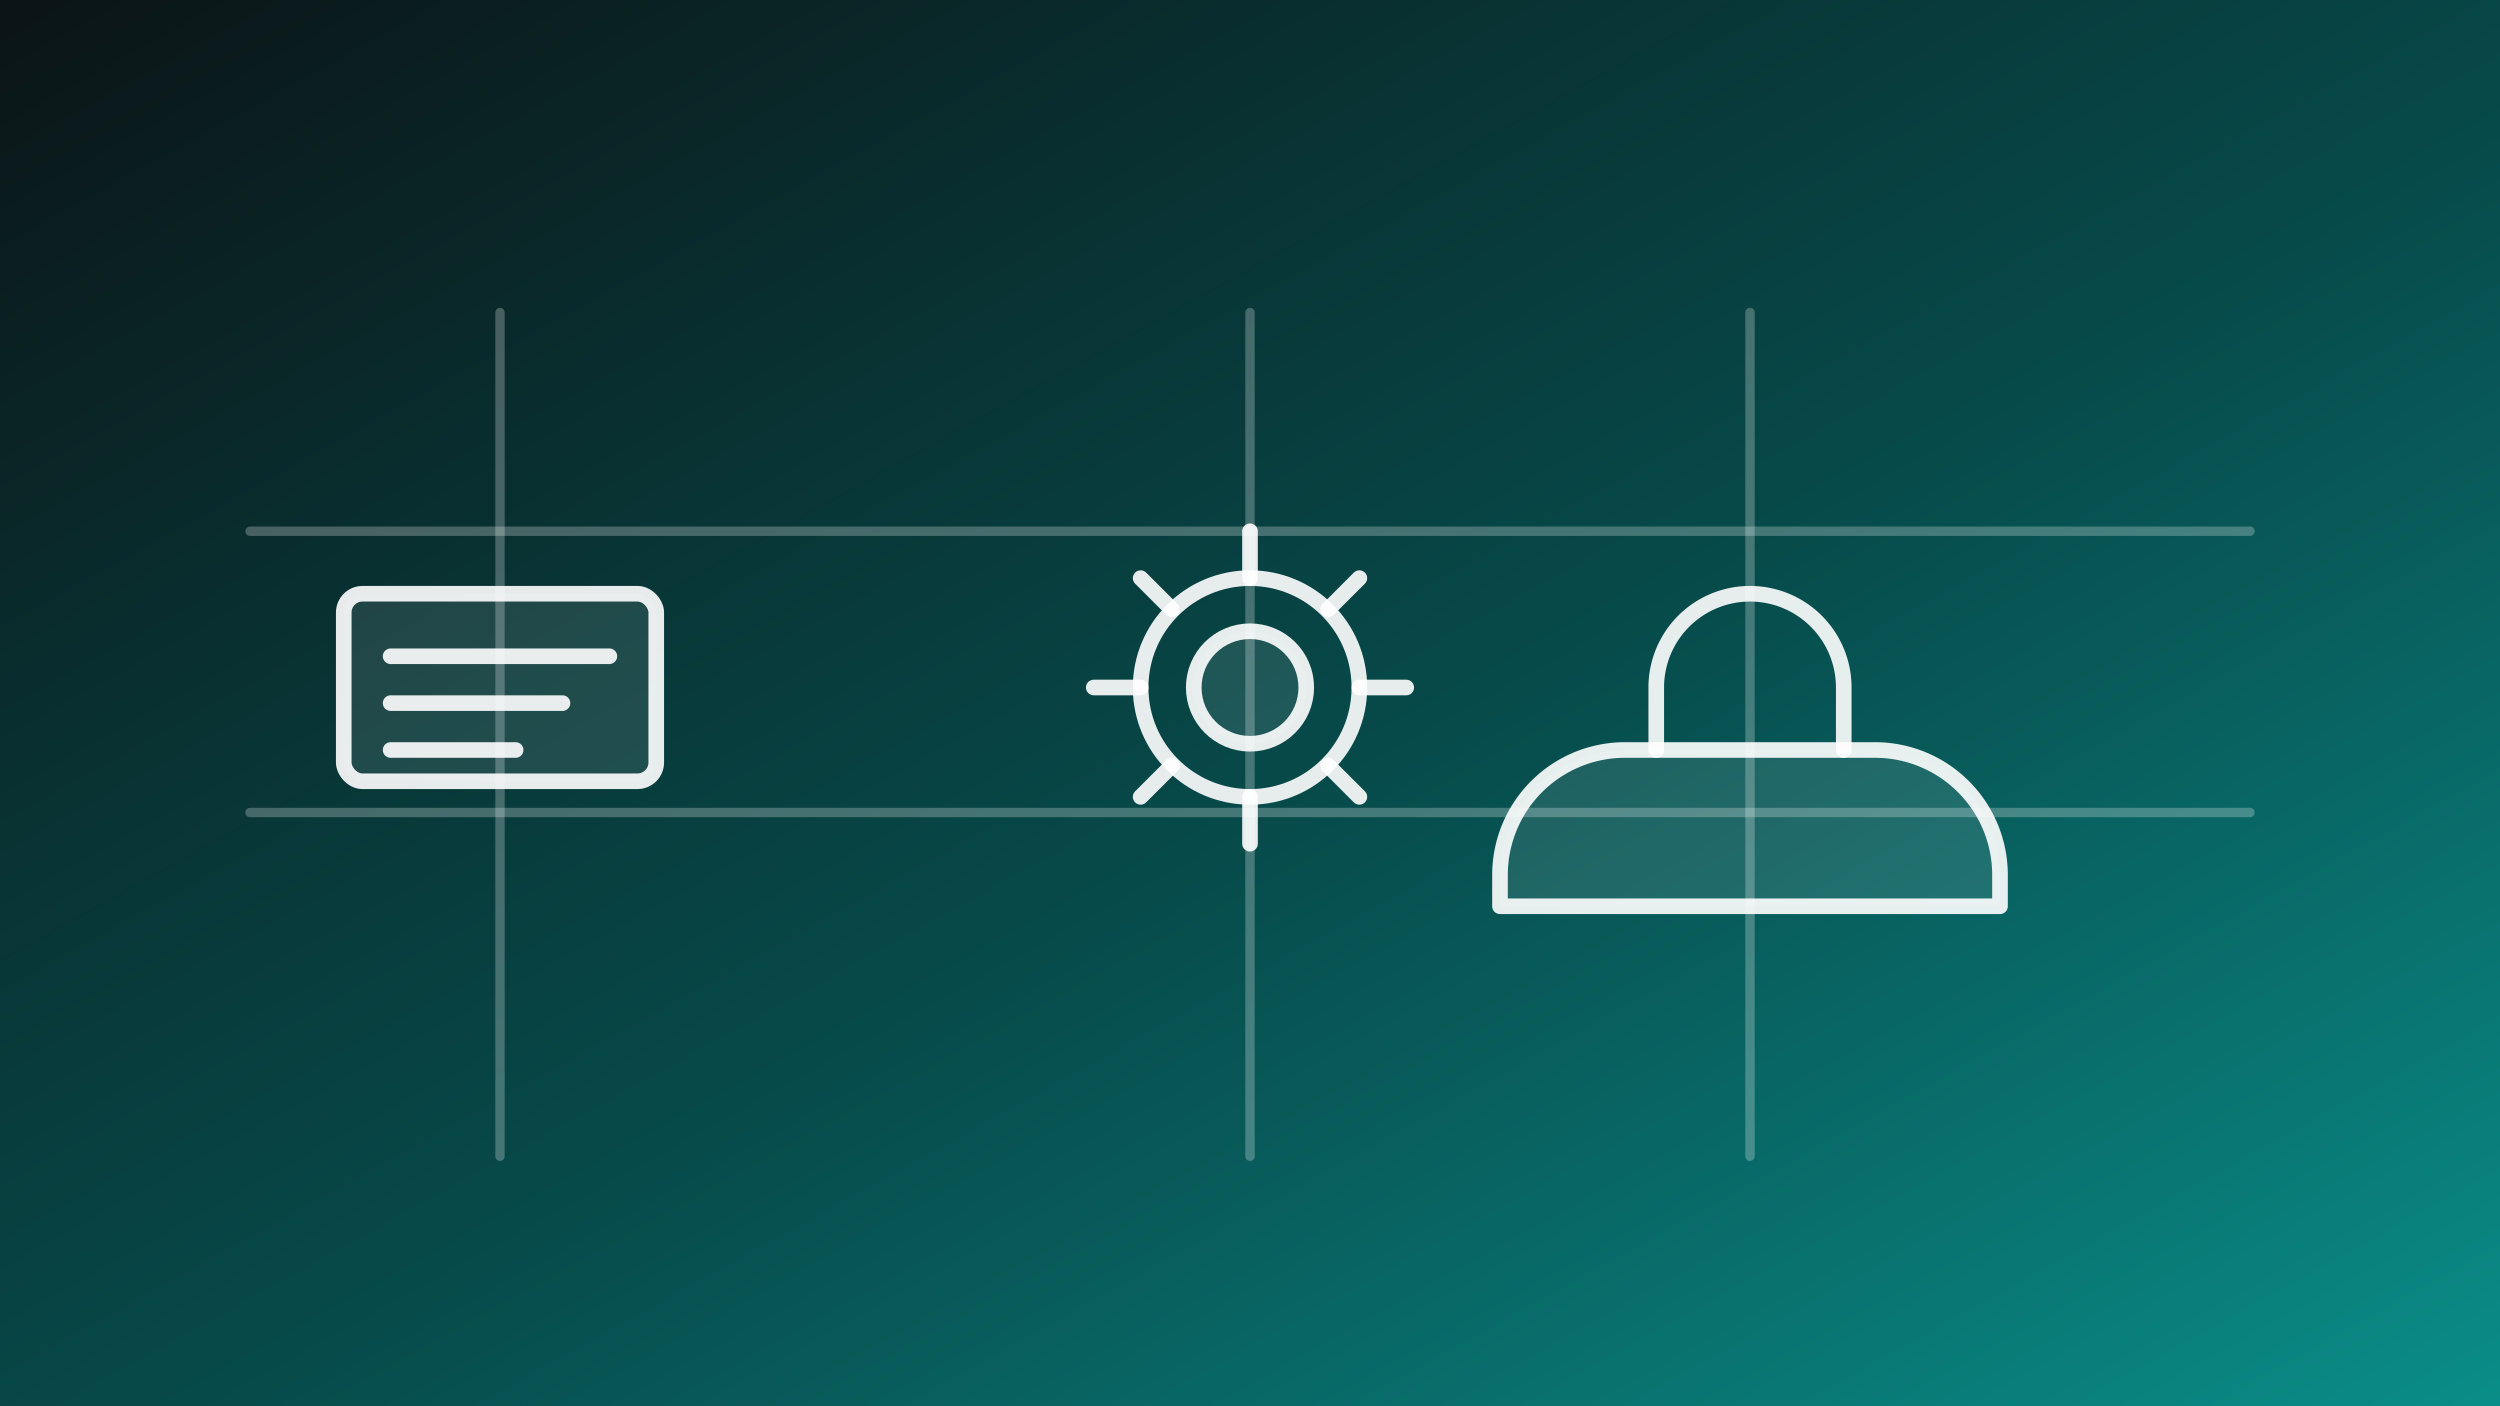 <svg xmlns='http://www.w3.org/2000/svg' viewBox='0 0 1600 900'>
  <rect x="0" y="0" width="1600" height="900" fill="#333333" stroke="none"/>
  <defs>
    <linearGradient id='bg' x1='0' y1='0' x2='1' y2='1'><stop offset='0%' stop-color='#0b1416'/><stop offset='55%' stop-color='#074b4b'/><stop offset='100%' stop-color='#0a8d88'/></linearGradient>
  </defs>
  <rect width='1600' height='900' fill='url(#bg)'/>
  
    <g stroke='rgba(255,255,255,.25)' stroke-width='6' fill='none' stroke-linecap='round' stroke-linejoin='round'>
      <line x1='160' y1='340' x2='1440' y2='340'/>
      <line x1='160' y1='520' x2='1440' y2='520'/>
      <line x1='320' y1='200' x2='320' y2='740'/>
      <line x1='800' y1='200' x2='800' y2='740'/>
      <line x1='1120' y1='200' x2='1120' y2='740'/>
    </g>
    <!-- Icons centered in each column -->
    <g fill='none' stroke='rgba(255,255,255,.9)' stroke-width='10' stroke-linecap='round' stroke-linejoin='round'>
      <!-- Blueprint -->
      <rect x='220' y='380' width='200' height='120' rx='12' fill='rgba(255,255,255,.1)'/>
      <line x1='250' y1='420' x2='390' y2='420'/>
      <line x1='250' y1='450' x2='360' y2='450'/>
      <line x1='250' y1='480' x2='330' y2='480'/>
      <!-- Gear -->
      <g transform='translate(800,440)'>
        <circle cx='0' cy='0' r='36' fill='rgba(255,255,255,.1)'/>
        <circle cx='0' cy='0' r='70'/>
        <g>
          <line x1='0' y1='-100' x2='0' y2='-70'/>
          <line x1='0' y1='100' x2='0' y2='70'/>
          <line x1='-100' y1='0' x2='-70' y2='0'/>
          <line x1='100' y1='0' x2='70' y2='0'/>
          <line x1='-70' y1='-70' x2='-50' y2='-50'/>
          <line x1='70' y1='70' x2='50' y2='50'/>
          <line x1='70' y1='-70' x2='50' y2='-50'/>
          <line x1='-70' y1='70' x2='-50' y2='50'/>
        </g>
      </g>
      <!-- Hardhat -->
      <g transform='translate(1120,480)'>
        <path d='M-80,0 h160 a80,80 0 0 1 80,80 v20 h-320 v-20 a80,80 0 0 1 80,-80z' fill='rgba(255,255,255,.1)'/>
        <path d='M-60,0 v-40 a60,60 0 0 1 120,0 v40' />
      </g>
    </g>
    
</svg>